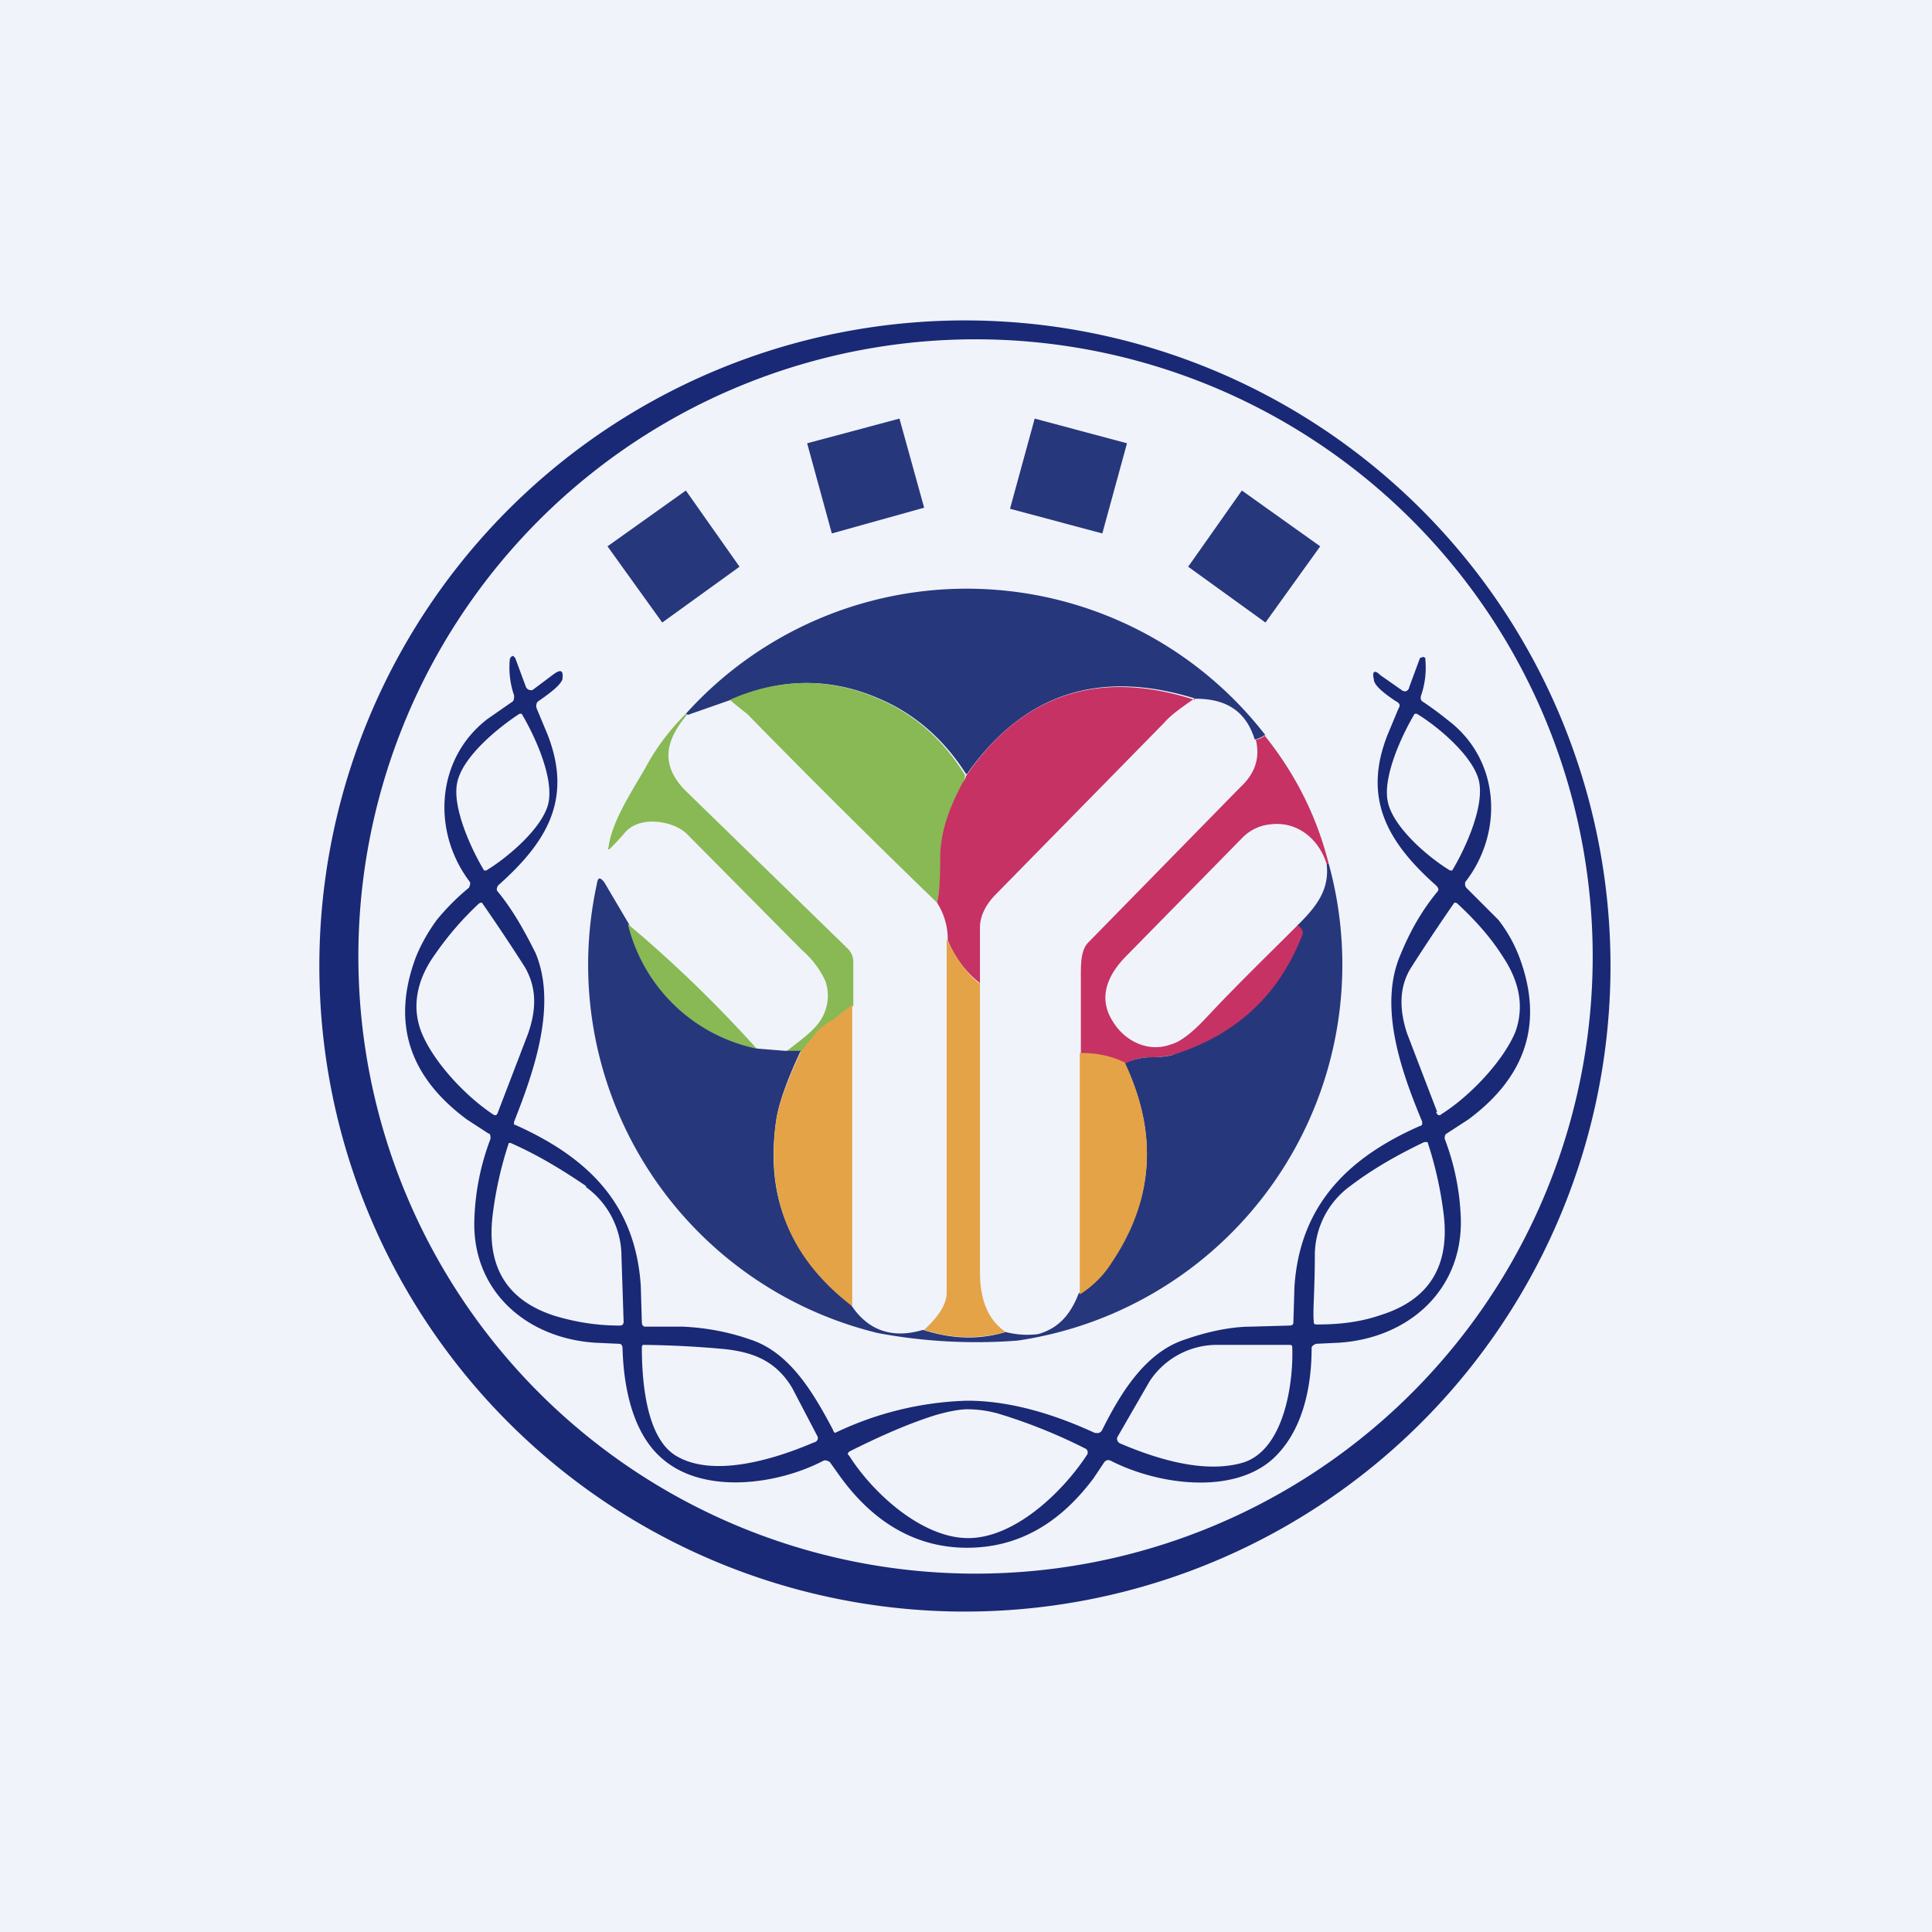<!-- by TradingView --><svg width="18" height="18" viewBox="0 0 18 18" xmlns="http://www.w3.org/2000/svg"><path fill="#F0F3FA" d="M0 0h18v18H0z"/><path fill-rule="evenodd" d="M10.91 14.7A6.01 6.01 0 1 0 7.07 3.3a6.01 6.01 0 0 0 3.84 11.4Zm2.16-1.64a5.75 5.75 0 1 0-8.13-8.13 5.75 5.75 0 0 0 8.13 8.13Z" fill="#192975"/><path d="M11.78 6.85a.23.23 0 0 1-.09.04c-.08-.26-.26-.38-.55-.38-.9-.28-1.6-.05-2.13.7H9c-.21-.33-.49-.57-.83-.71-.45-.19-.9-.18-1.36.02l-.4.14-.02-.01a3.52 3.52 0 0 1 5.4.2Z" fill="#27377C"/><path d="M8.99 7.22c0 .03 0 .06-.02.08-.13.23-.2.46-.2.7-.01.19-.02.33-.04.41a91.18 91.18 0 0 1-1.77-1.76 2.74 2.74 0 0 1-.16-.13c.45-.2.91-.21 1.36-.02.34.14.62.38.83.72Z" fill="#88B954"/><path d="M11.14 6.5c-.13.09-.23.16-.29.23l-1.57 1.6c-.1.1-.15.21-.15.31v.52a.97.97 0 0 1-.3-.4.63.63 0 0 0-.1-.35c.02-.08.03-.22.03-.42 0-.23.08-.46.21-.7A.13.13 0 0 0 9 7.23H9c.52-.76 1.23-1 2.13-.71Z" fill="#C63263"/><path d="m6.38 6.65.02.01c-.2.24-.25.46-.02.7L7.9 8.84a.17.17 0 0 1 .05.12v.41l-.18.13a.83.83 0 0 0-.14.1l-.16.2h-.15c.1-.08.23-.17.3-.26a.42.42 0 0 0 .07-.4.86.86 0 0 0-.22-.29L6.4 7.77c-.12-.12-.44-.18-.58-.01a2.5 2.5 0 0 1-.13.14c-.02.02-.03.02-.02-.01.03-.22.18-.46.34-.73.1-.19.23-.36.38-.51Z" fill="#88B954"/><path d="M11.78 6.85c.29.36.49.76.6 1.2h-.02c-.07-.23-.27-.4-.52-.37a.42.42 0 0 0-.26.12L10.5 8.9c-.21.21-.26.42-.13.62.11.18.33.29.54.21.08-.02.19-.1.33-.25.28-.3.57-.58.86-.87.04.04.06.07.04.1-.22.57-.62.93-1.18 1.11a.92.92 0 0 1-.23.03c-.1 0-.17.02-.24.06a.89.89 0 0 0-.42-.09v-.74c0-.14.01-.24.07-.3l1.42-1.45c.14-.13.18-.28.14-.44.03 0 .06-.02.09-.04Z" fill="#C63263"/><path d="M12.38 8.05a3.54 3.54 0 0 1-2.9 4.44 4.99 4.99 0 0 1-1.3-.07 3.53 3.53 0 0 1-2.62-4.18c.01-.07.03-.07.07-.02l.23.39c.17.61.57 1 1.2 1.16l.25.02h.15c-.14.3-.21.51-.23.66-.1.7.13 1.25.67 1.66.16.28.4.37.7.28.25.08.5.1.77.02a.8.8 0 0 0 .3.02c.18-.05.3-.17.38-.38a.97.97 0 0 0 .3-.3c.4-.57.44-1.19.13-1.84a.53.53 0 0 1 .24-.06c.1 0 .18-.01.23-.03.56-.18.96-.54 1.18-1.1.02-.04 0-.07-.04-.1.16-.16.3-.32.27-.57h.02Z" fill="#27377C"/><path d="M7.05 9.77a1.56 1.56 0 0 1-1.2-1.16c.43.36.83.75 1.2 1.16Z" fill="#88B954"/><path d="M9.13 9.16v2.69c0 .27.08.45.24.56-.26.07-.52.06-.76-.02.14-.13.21-.24.21-.35V8.75c.1.2.2.33.3.41ZM7.94 9.36v2.81c-.6-.46-.8-1.03-.71-1.72.02-.15.1-.37.23-.65l.16-.2a.83.83 0 0 1 .14-.1l.18-.14ZM10.48 9.9c.31.66.27 1.28-.12 1.86a.94.94 0 0 1-.3.3V9.81c.17 0 .3.03.42.09Z" fill="#E4A347"/><path fill-rule="evenodd" d="M10.2 13.35c-.37-.17-.78-.3-1.19-.3a3.04 3.04 0 0 0-1.23.3.05.05 0 0 1-.02-.03c-.18-.34-.4-.72-.77-.84-.2-.07-.41-.11-.63-.12h-.35c-.02 0-.03-.02-.03-.04l-.01-.34c-.05-.77-.5-1.2-1.17-1.5h-.01v-.01a.03.03 0 0 1 0-.02c.19-.48.4-1.09.2-1.57-.1-.2-.21-.4-.35-.57-.02-.02-.01-.04 0-.06.45-.4.7-.8.46-1.41L5 6.6c-.01-.03 0-.06.02-.07.13-.09.2-.15.22-.2.01-.08-.01-.1-.08-.05l-.2.15a.05.05 0 0 1-.01 0 .05.05 0 0 1-.05-.03l-.1-.27-.02-.02-.02.01-.01.02a.8.8 0 0 0 .04.34c0 .02 0 .05-.02.06l-.23.16c-.48.37-.52 1.05-.16 1.52v.02l-.01.03c-.11.09-.21.19-.3.3-.08.11-.15.23-.2.36-.22.6-.06 1.1.48 1.5l.2.13c.02 0 .02.03.02.05a2.3 2.3 0 0 0-.15.74c-.03.67.48 1.12 1.13 1.16l.22.01c.02 0 .03.02.03.04.01.38.1.8.37 1.03.39.34 1.08.24 1.5.02.02-.01.04 0 .06.01l.1.14c.32.44.72.66 1.18.66.47 0 .86-.22 1.18-.65l.1-.15c.02-.02.04-.02.06-.01.43.22 1.12.32 1.5-.01.28-.25.37-.66.37-1.04 0-.02.02-.03.04-.04l.21-.01c.65-.04 1.16-.49 1.14-1.16a2.29 2.29 0 0 0-.15-.74c0-.02 0-.04.02-.05l.2-.13c.54-.4.7-.9.48-1.5a1.33 1.33 0 0 0-.2-.36l-.3-.3-.01-.02v-.03c.36-.46.33-1.14-.16-1.51a3.23 3.23 0 0 0-.23-.17c-.02-.01-.03-.03-.02-.06a.8.8 0 0 0 .04-.33v-.02l-.02-.01-.03.01-.1.27a.05.05 0 0 1-.03.04.05.05 0 0 1-.04-.01l-.2-.14c-.05-.05-.08-.04-.06.04 0 .05.08.12.2.2.04.02.05.04.03.07l-.1.24c-.24.6 0 1.01.45 1.41.02.02.03.04.01.06-.14.17-.25.36-.34.58-.21.48 0 1.08.2 1.56v.01a.03.03 0 0 1 0 .01.02.02 0 0 1-.02.02c-.66.29-1.12.73-1.17 1.5l-.01.33c0 .02-.01.03-.04.03l-.35.01c-.2 0-.42.05-.62.12-.37.12-.6.5-.77.84a.05.05 0 0 1-.06.03Zm-5.34-6.7h-.02c-.2.13-.53.4-.58.64-.05.23.13.62.25.82h.02c.2-.12.53-.4.58-.63.05-.24-.13-.63-.25-.83Zm8.92.63c.05.24-.13.63-.25.83h-.02c-.2-.12-.53-.4-.58-.64-.05-.23.13-.62.25-.82h.02c.2.12.53.4.58.63Zm-9.19 3.1c.03.02.04.01.05-.02l.28-.73C5 9.4 5 9.2 4.89 9.01a18.38 18.38 0 0 0-.4-.6.04.04 0 0 0-.03.01c-.15.14-.29.3-.42.49-.16.23-.2.47-.12.69.1.27.4.6.67.78Zm8.8-.02-.28-.73c-.08-.24-.07-.45.04-.62a18.07 18.07 0 0 1 .4-.6.04.04 0 0 1 .03.01c.15.14.3.3.42.49.16.24.2.47.12.7-.11.27-.42.6-.69.77-.02.02-.04.01-.05-.02Zm-.12.28c-.25.12-.48.25-.69.41a.8.8 0 0 0-.33.64c0 .33-.02.53-.01.62 0 .02 0 .03.03.03.2 0 .4-.02.6-.09.44-.14.64-.45.58-.94a3.5 3.5 0 0 0-.15-.67h-.02Zm-7.81.42a.8.8 0 0 1 .33.64l.02.61c0 .03-.01.04-.04.04-.2 0-.4-.03-.6-.09-.44-.14-.64-.45-.58-.94a3.51 3.51 0 0 1 .15-.67.03.03 0 0 1 .02 0c.25.11.48.25.7.4Zm1.92 1.87c-.15-.25-.36-.33-.62-.36a9.24 9.24 0 0 0-.76-.04.03.03 0 0 0-.01 0 .03.03 0 0 0-.01.02c0 .32.04.86.33 1.02.35.2.92.02 1.27-.13.04-.01.05-.04.03-.07l-.23-.44Zm3.03.46.3-.52a.75.75 0 0 1 .64-.34h.66c.02 0 .03 0 .03.03.01.34-.08.96-.47 1.07-.36.1-.8-.04-1.13-.18a.05.05 0 0 1-.03-.03.04.04 0 0 1 0-.03Zm-1.11-.22c-.11-.03-.2-.04-.29-.04-.07 0-.17.02-.28.05-.26.08-.53.2-.81.34-.02.01-.03.03-.01.04.22.35.68.77 1.11.77.44 0 .89-.44 1.11-.78.01-.02 0-.04-.01-.05a5.02 5.02 0 0 0-.82-.33Z" fill="#192975"/><path fill="#27377C" d="m5.66 5.09.73-.52.5.71-.72.52zM12.3 5.09l-.73-.52-.5.71.72.52zM7.52 4.13l.86-.23.23.83-.86.24zM10.5 4.13l-.86-.23-.23.84.86.23z"/></svg>